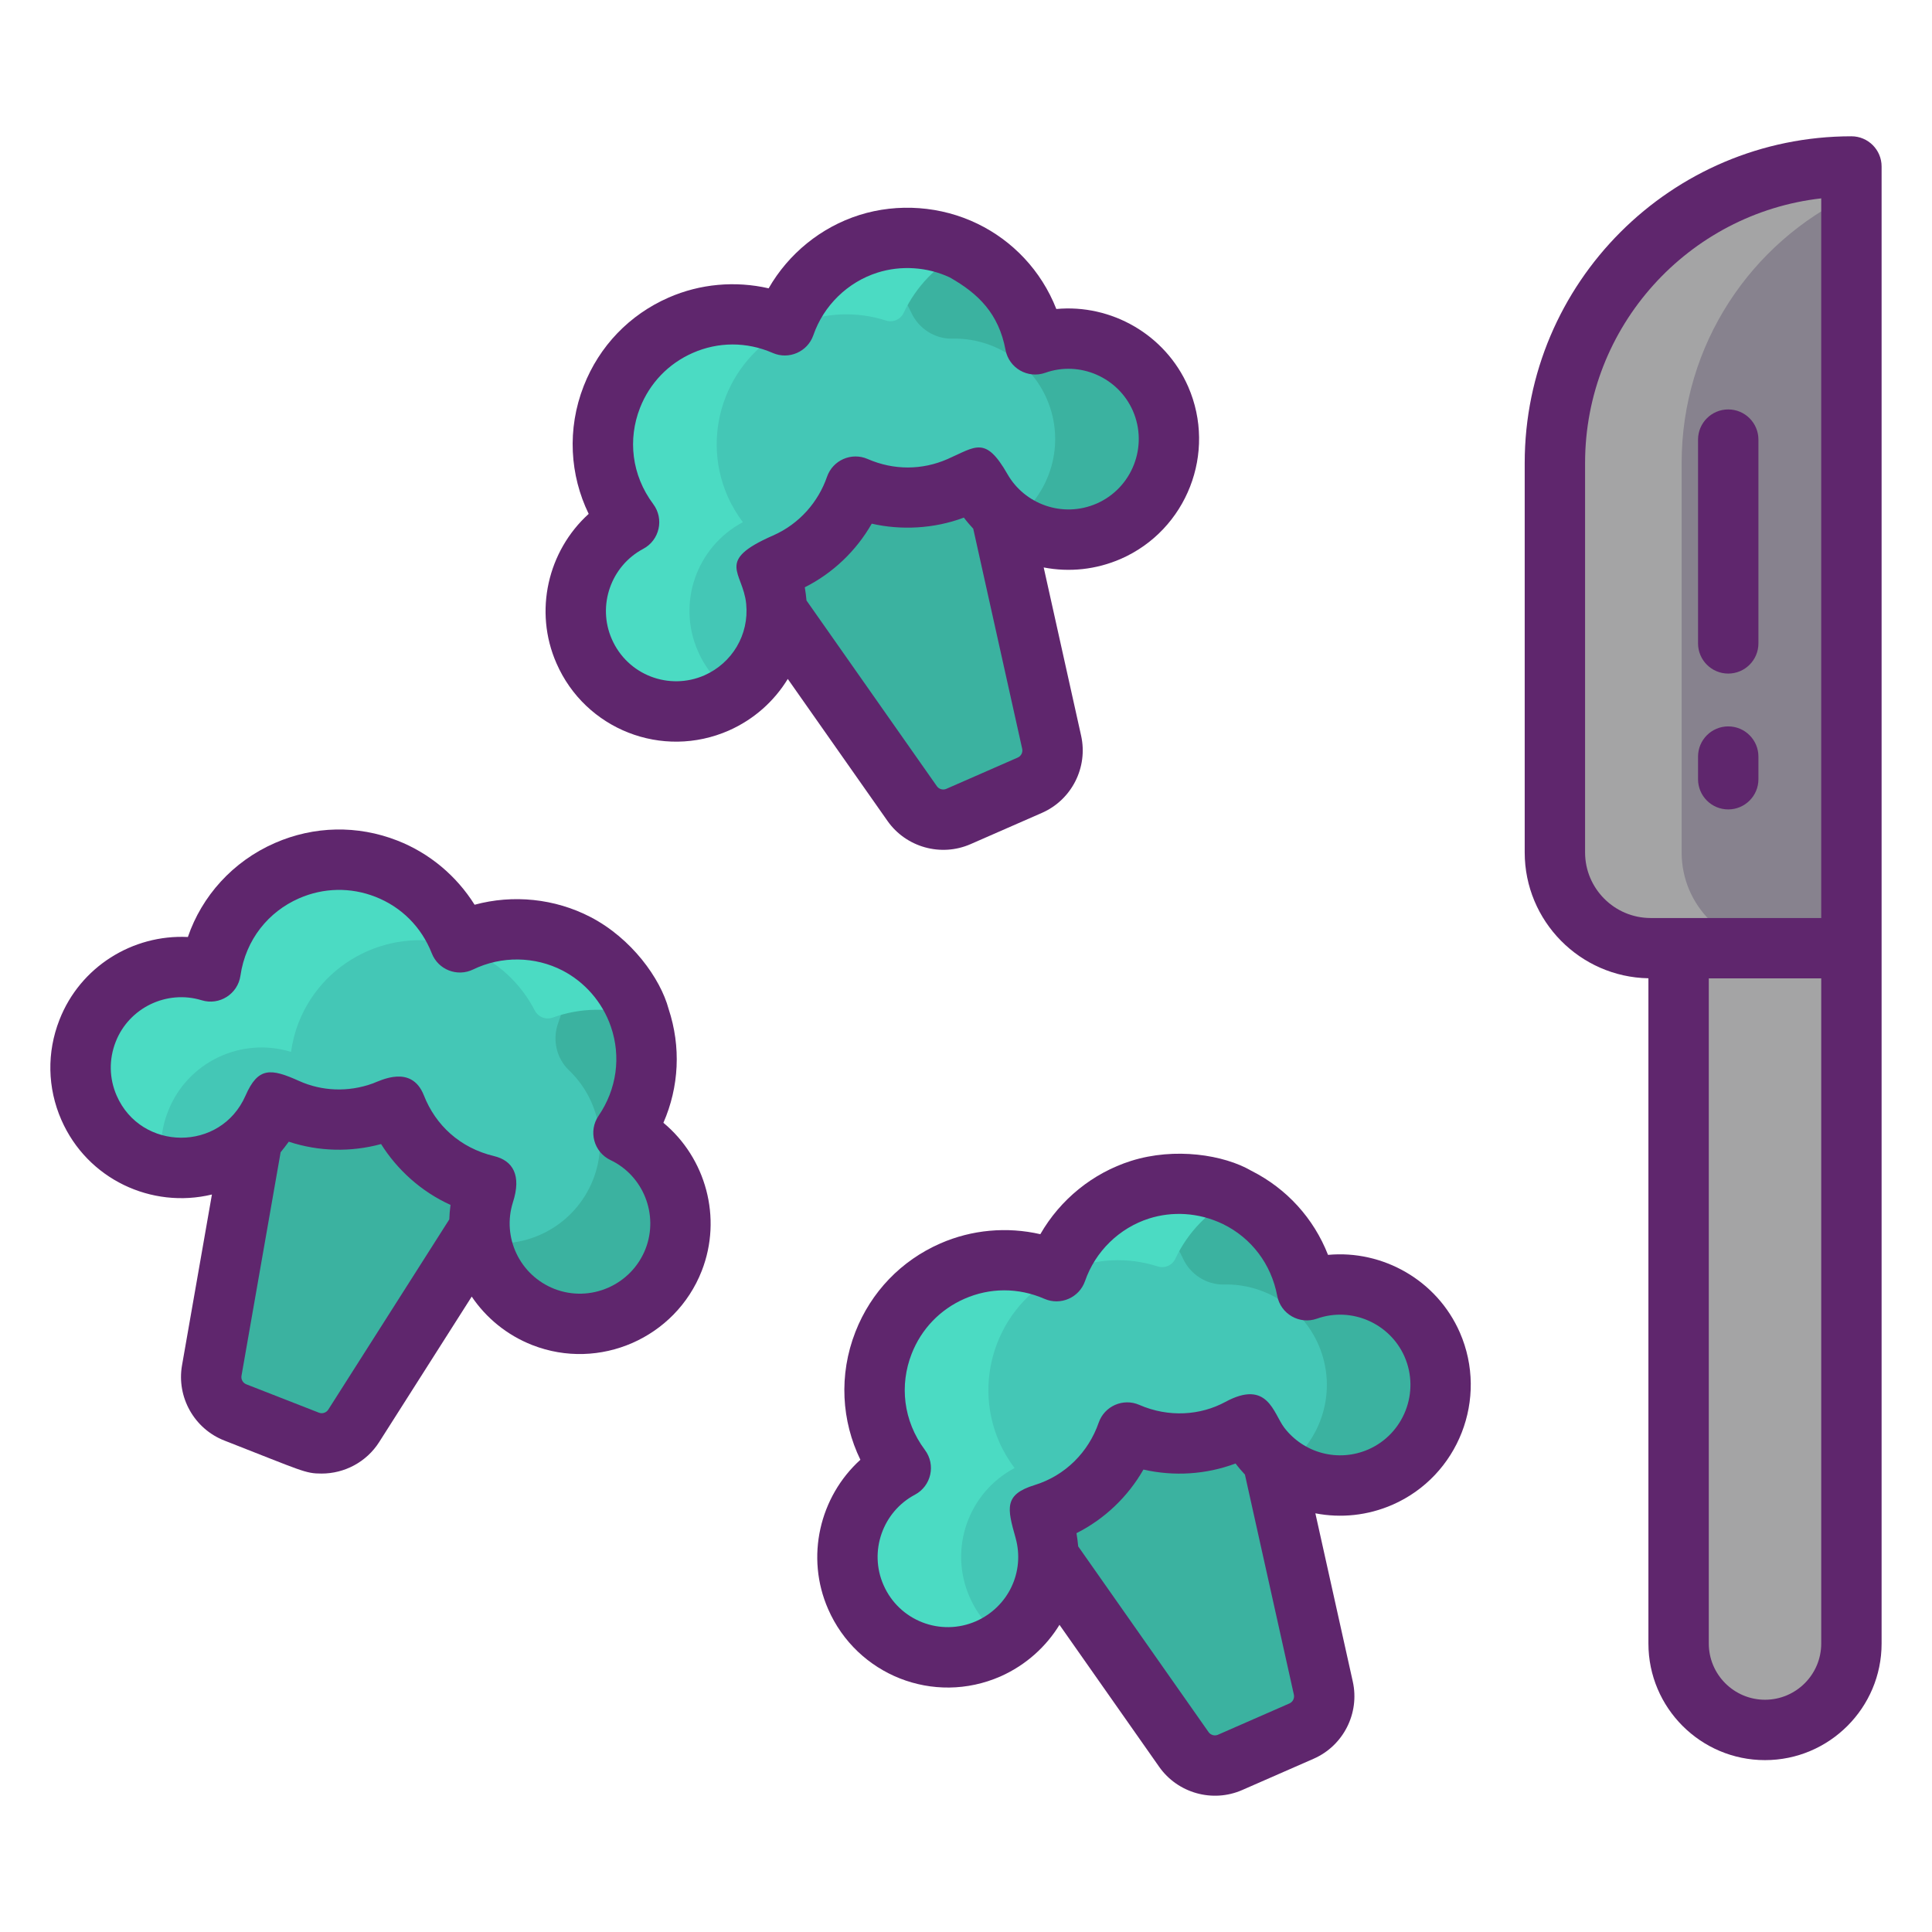 <?xml version="1.0" encoding="utf-8"?>
<!-- Generator: Adobe Illustrator 24.0.0, SVG Export Plug-In . SVG Version: 6.00 Build 0)  -->
<svg version="1.1" id="Icon_Set" xmlns="http://www.w3.org/2000/svg" xmlns:xlink="http://www.w3.org/1999/xlink" x="0px" y="0px"
	 viewBox="0 0 256 256" enable-background="new 0 0 256 256" xml:space="preserve">
<g>
	<g>
		<g>
			<g>
				<path fill="#87828E" d="M245.322,125.642h-26.598c-7.01,0-12.692-5.682-12.692-12.692V61.349c0-21.699,17.591-39.29,39.29-39.29
					h0V125.642z"/>
				<path fill="#A4A4A5" d="M222.826,61.353v51.601c0,7.01,5.689,12.688,12.699,12.688h-16.797c-7.01,0-12.699-5.677-12.699-12.688
					V61.353c0-21.702,17.592-39.294,39.294-39.294v3.763C232.02,32.114,222.826,45.664,222.826,61.353z"/>
				<path fill="#A4A4A5" d="M222.424,125.642v92.134c0,6.323,5.126,11.449,11.449,11.449c6.323,0,11.449-5.126,11.449-11.449
					v-92.134H222.424z"/>
			</g>
			<g>
				<path fill="#3BB2A0" d="M132.607,68.034l6.742,30.316c0.522,2.345-0.689,4.731-2.89,5.695l-9.462,4.145
					c-2.191,0.96-4.756,0.242-6.131-1.716l-17.949-25.567c0-1.778-0.358-3.574-1.117-5.306c-0.024-0.055-0.062-0.116-0.086-0.171
					c0.772-0.217,1.541-0.466,2.305-0.801c4.576-2.005,7.824-5.765,9.343-10.14c4.245,1.85,9.211,2.012,13.788,0.008
					c0.764-0.335,1.469-0.731,2.152-1.151c0.024,0.055,0.043,0.124,0.067,0.179C130.145,65.294,131.26,66.813,132.607,68.034z"/>
				<path fill="#44C7B6" d="M146.92,70.387c-4.383,1.91-9.218,1.287-12.888-1.226c-0.503-0.342-0.975-0.714-1.427-1.126
					c-1.498-1.347-2.644-3.046-3.297-4.685c-0.684,0.412-1.387,0.814-2.151,1.146c-4.584,2.011-9.55,1.84-13.792-0.01
					c-1.518,4.383-4.765,8.143-9.339,10.143c-0.764,0.332-1.538,0.583-2.312,0.804c0.03,0.05,0.06,0.111,0.09,0.171
					c0.754,1.729,1.116,3.529,1.116,5.308c0.02,4.333-2.111,8.495-5.78,11.008c-0.101,0.08-0.211,0.151-0.322,0.211
					c-0.201,0.141-0.412,0.271-0.633,0.392c-0.06,0.03-0.121,0.06-0.171,0.101c-0.352,0.181-0.704,0.362-1.066,0.523
					c-6.745,2.956-14.597-0.111-17.542-6.856c-2.825-6.424-0.151-13.863,5.951-17.1c-0.774-1.035-1.468-2.171-2.021-3.428
					c-3.81-8.696,0.161-18.859,8.867-22.669c4.584-2.011,9.55-1.84,13.792,0.01c1.679-4.845,5.63-9.068,11.078-10.797
					c4.232-1.337,8.877-0.925,12.717,0.945v0.01c4.725,2.302,8.304,6.655,9.379,12.365c6.454-2.292,13.772,0.744,16.607,7.208
					C156.721,59.58,153.655,67.431,146.92,70.387z"/>
				<path fill="#3BB2A0" d="M146.92,70.387c-4.383,1.91-9.218,1.287-12.888-1.226c5.177-3.539,7.268-10.364,4.665-16.326
					c-2.244-5.117-7.299-8.086-12.509-7.964c-2.316,0.054-4.458-1.332-5.432-3.434c-1.693-3.657-4.557-6.475-8.046-8.175
					c0.744-0.372,1.538-0.694,2.362-0.955c4.232-1.337,8.877-0.925,12.717,0.945c0,0-0.01,0-0.01,0.01
					c4.725,2.292,8.314,6.655,9.389,12.365c6.454-2.292,13.772,0.744,16.607,7.208C156.721,59.58,153.655,67.431,146.92,70.387z"/>
				<path fill="#4BDBC3" d="M127.789,33.252v0.01c-3.659,1.779-6.434,4.755-8.042,8.183c-0.422,0.895-1.417,1.327-2.362,1.025
					c-3.84-1.226-8.113-1.126-12.104,0.623c-8.706,3.81-12.677,13.973-8.867,22.669c0.553,1.257,1.247,2.393,2.021,3.428
					c-6.102,3.237-8.776,10.676-5.951,17.1c1.035,2.372,2.674,4.283,4.654,5.63c-0.101,0.08-0.211,0.151-0.322,0.211
					c-0.201,0.141-0.412,0.271-0.633,0.392c-0.06,0.03-0.121,0.06-0.171,0.101c-0.352,0.181-0.704,0.362-1.066,0.523
					c-6.745,2.956-14.597-0.111-17.542-6.856c-2.825-6.424-0.151-13.863,5.951-17.1c-0.774-1.035-1.468-2.171-2.021-3.428
					c-3.81-8.696,0.161-18.859,8.867-22.669c4.584-2.011,9.55-1.84,13.792,0.01c1.679-4.845,5.63-9.068,11.078-10.797
					C119.305,30.97,123.949,31.382,127.789,33.252z"/>
			</g>
			<g>
				<path fill="#3BB2A0" d="M168.607,193.367l6.742,30.316c0.522,2.345-0.689,4.731-2.89,5.695l-9.462,4.145
					c-2.191,0.96-4.756,0.242-6.131-1.716l-17.949-25.567c0-1.778-0.358-3.574-1.117-5.306c-0.024-0.055-0.062-0.116-0.086-0.171
					c0.772-0.217,1.541-0.466,2.305-0.801c4.576-2.005,7.824-5.765,9.343-10.14c4.245,1.85,9.211,2.012,13.788,0.008
					c0.764-0.335,1.469-0.731,2.152-1.151c0.024,0.055,0.043,0.124,0.067,0.179C166.145,190.627,167.26,192.147,168.607,193.367z"/>
				<path fill="#44C7B6" d="M182.92,195.72c-4.383,1.91-9.218,1.287-12.888-1.226c-0.503-0.342-0.975-0.714-1.427-1.126
					c-1.498-1.347-2.644-3.046-3.297-4.685c-0.684,0.412-1.387,0.814-2.151,1.146c-4.584,2.011-9.55,1.84-13.792-0.01
					c-1.518,4.383-4.765,8.143-9.339,10.143c-0.764,0.332-1.538,0.583-2.312,0.804c0.03,0.05,0.06,0.111,0.09,0.171
					c0.754,1.729,1.116,3.529,1.116,5.308c0.02,4.333-2.111,8.495-5.78,11.008c-0.101,0.08-0.211,0.151-0.322,0.211
					c-0.201,0.141-0.412,0.271-0.633,0.392c-0.06,0.03-0.121,0.06-0.171,0.101c-0.352,0.181-0.704,0.362-1.066,0.523
					c-6.745,2.956-14.597-0.111-17.542-6.856c-2.825-6.424-0.151-13.863,5.951-17.1c-0.774-1.035-1.468-2.171-2.021-3.428
					c-3.81-8.696,0.161-18.859,8.867-22.669c4.584-2.011,9.55-1.84,13.792,0.01c1.679-4.845,5.63-9.068,11.078-10.797
					c4.232-1.337,8.877-0.925,12.717,0.945v0.01c4.725,2.302,8.304,6.655,9.379,12.365c6.454-2.292,13.772,0.744,16.607,7.208
					C192.721,184.914,189.655,192.765,182.92,195.72z"/>
				<path fill="#3BB2A0" d="M182.92,195.72c-4.383,1.91-9.218,1.287-12.888-1.226c5.177-3.539,7.268-10.364,4.665-16.326
					c-2.244-5.117-7.299-8.086-12.509-7.964c-2.316,0.054-4.458-1.332-5.432-3.434c-1.693-3.657-4.557-6.475-8.046-8.175
					c0.744-0.372,1.538-0.694,2.362-0.955c4.232-1.337,8.877-0.925,12.717,0.945c0,0-0.01,0-0.01,0.01
					c4.725,2.292,8.314,6.655,9.389,12.365c6.454-2.292,13.772,0.744,16.607,7.208C192.721,184.914,189.655,192.765,182.92,195.72z"
					/>
				<path fill="#4BDBC3" d="M163.789,158.585v0.01c-3.659,1.779-6.434,4.755-8.042,8.183c-0.422,0.895-1.417,1.327-2.362,1.025
					c-3.84-1.226-8.113-1.126-12.104,0.623c-8.706,3.81-12.677,13.973-8.867,22.669c0.553,1.257,1.247,2.393,2.021,3.428
					c-6.102,3.237-8.776,10.676-5.951,17.1c1.035,2.372,2.674,4.283,4.654,5.63c-0.101,0.08-0.211,0.151-0.322,0.211
					c-0.201,0.141-0.412,0.271-0.633,0.392c-0.06,0.03-0.121,0.06-0.171,0.101c-0.352,0.181-0.704,0.362-1.066,0.523
					c-6.745,2.956-14.597-0.111-17.542-6.856c-2.825-6.424-0.151-13.863,5.951-17.1c-0.774-1.035-1.468-2.171-2.021-3.428
					c-3.81-8.696,0.161-18.859,8.867-22.669c4.584-2.011,9.55-1.84,13.792,0.01c1.679-4.845,5.63-9.068,11.078-10.797
					C155.305,156.303,159.949,156.715,163.789,158.585z"/>
			</g>
			<g>
				<path fill="#3BB2A0" d="M63.543,162.725l-16.67,26.204c-1.289,2.027-3.833,2.858-6.071,1.984l-9.621-3.76
					c-2.228-0.871-3.534-3.192-3.122-5.548l5.387-30.77c1.258-1.257,2.274-2.781,2.962-4.541c0.022-0.056,0.038-0.125,0.06-0.182
					c0.699,0.392,1.419,0.76,2.196,1.063c4.654,1.819,9.609,1.456,13.776-0.563c1.694,4.31,5.091,7.936,9.744,9.755
					c0.777,0.304,1.555,0.521,2.335,0.708c-0.022,0.056-0.057,0.118-0.079,0.174C63.739,159.045,63.454,160.909,63.543,162.725z"/>
				<path fill="#44C7B6" d="M71.999,174.509c-4.45-1.749-7.428-5.608-8.246-9.98c-0.114-0.597-0.185-1.194-0.213-1.806
					c-0.107-2.012,0.284-4.023,0.981-5.644c-0.775-0.192-1.557-0.405-2.332-0.711c-4.663-1.82-8.054-5.452-9.746-9.76
					c-4.173,2.026-9.127,2.388-13.776,0.569c-0.775-0.306-1.5-0.675-2.204-1.066c-0.014,0.057-0.036,0.121-0.057,0.185
					c-0.69,1.756-1.706,3.284-2.964,4.542c-3.05,3.078-7.499,4.514-11.871,3.696c-0.128-0.014-0.256-0.043-0.377-0.078
					c-0.242-0.043-0.483-0.1-0.725-0.171c-0.064-0.021-0.128-0.043-0.192-0.05c-0.377-0.121-0.754-0.242-1.123-0.384
					c-6.86-2.68-10.243-10.4-7.556-17.252c2.545-6.54,9.696-9.909,16.3-7.883c0.185-1.28,0.498-2.573,0.995-3.853
					c3.455-8.843,13.449-13.222,22.299-9.76c4.663,1.82,8.054,5.452,9.746,9.76c4.613-2.239,10.392-2.431,15.468,0.199
					c3.938,2.047,6.931,5.623,8.324,9.66l-0.007,0.007c1.713,4.969,1.166,10.577-2.111,15.375c6.184,2.943,9.212,10.264,6.646,16.84
					C86.572,173.798,78.852,177.182,71.999,174.509z"/>
				<path fill="#3BB2A0" d="M71.999,174.509c-4.45-1.749-7.428-5.608-8.246-9.98c6.163,1.159,12.468-2.189,14.842-8.246
					c2.032-5.205,0.557-10.879-3.214-14.477c-1.676-1.599-2.211-4.094-1.412-6.269c1.389-3.783,1.356-7.801,0.091-11.47
					c0.789,0.263,1.578,0.597,2.346,0.995c3.938,2.047,6.931,5.623,8.324,9.66c0,0-0.007-0.007-0.014,0
					c1.72,4.962,1.173,10.584-2.104,15.383c6.184,2.943,9.212,10.264,6.646,16.84C86.572,173.798,78.852,177.182,71.999,174.509z"/>
				<path fill="#4BDBC3" d="M84.731,134.723l-0.007,0.007c-3.846-1.329-7.912-1.187-11.473,0.1
					c-0.931,0.334-1.941-0.064-2.396-0.945c-1.848-3.583-4.94-6.533-8.999-8.118c-8.85-3.462-18.844,0.917-22.299,9.76
					c-0.498,1.28-0.81,2.573-0.995,3.853c-6.604-2.026-13.755,1.343-16.3,7.883c-0.945,2.41-1.137,4.919-0.689,7.272
					c-0.128-0.014-0.256-0.043-0.377-0.078c-0.242-0.043-0.483-0.1-0.725-0.171c-0.064-0.021-0.128-0.043-0.192-0.05
					c-0.377-0.121-0.754-0.242-1.123-0.384c-6.86-2.68-10.243-10.4-7.556-17.252c2.545-6.54,9.696-9.909,16.3-7.883
					c0.185-1.28,0.498-2.573,0.995-3.853c3.455-8.843,13.449-13.222,22.299-9.76c4.663,1.82,8.054,5.452,9.746,9.76
					c4.613-2.239,10.392-2.431,15.468,0.199C80.345,127.11,83.337,130.686,84.731,134.723z"/>
			</g>
		</g>
	</g>
	<g>
		<path fill="#5F266D" d="M245.322,18.059c-23.871,0-43.291,19.42-43.291,43.29v51.601c0,9.103,7.328,16.515,16.393,16.677v88.15
			c0,8.519,6.931,15.449,15.449,15.449s15.449-6.93,15.449-15.449c0-2.28,0-192.044,0-195.718
			C249.322,19.85,247.531,18.059,245.322,18.059z M210.031,112.95V61.349c0-18.106,13.709-33.072,31.291-35.065v95.358
			c-8.342,0-13.656,0-22.599,0C213.931,121.642,210.031,117.743,210.031,112.95z M241.322,217.776c0,4.107-3.342,7.449-7.449,7.449
			s-7.449-3.341-7.449-7.449v-88.135h14.898V217.776z"/>
		<path fill="#5F266D" d="M117.593,108.771c2.452,3.496,7.078,4.804,11.009,3.083l9.463-4.145c3.941-1.727,6.124-6.028,5.189-10.227
			l-4.958-22.293c3.383,0.656,6.933,0.297,10.221-1.135c0.003-0.001,0.007-0.003,0.01-0.004c8.734-3.833,12.733-14.068,8.911-22.822
			c-3.045-6.941-10.226-10.958-17.469-10.284c-2.008-5.124-5.835-9.065-10.43-11.289c-4.838-2.356-10.551-2.781-15.678-1.161
			c-5.096,1.617-9.384,5.13-12.012,9.709c-4.414-1.013-9.079-0.604-13.252,1.226c-5.189,2.271-9.184,6.43-11.249,11.71
			c-2.244,5.739-1.832,11.839,0.657,16.953c-5.401,4.889-7.309,12.884-4.269,19.799c3.83,8.77,14.02,12.772,22.829,8.912
			c3.385-1.499,6.041-3.927,7.821-6.84L117.593,108.771z M134.854,100.382l-9.463,4.145c-0.442,0.195-0.97,0.049-1.251-0.351
			L106.866,79.57c-0.03-0.382-0.143-1.295-0.226-1.752c3.721-1.872,6.808-4.823,8.871-8.429c3.821,0.874,8.2,0.701,12.206-0.804
			c0.369,0.492,0.871,1.077,1.242,1.471l6.486,29.163C135.551,99.696,135.303,100.186,134.854,100.382z M93.341,89.483
			c-4.666,2.046-10.184-0.014-12.274-4.802c-1.949-4.432-0.12-9.684,4.164-11.956c2.17-1.152,2.794-3.966,1.33-5.927
			c-2.89-3.867-3.378-8.606-1.76-12.745c1.286-3.29,3.774-5.88,7.008-7.296c3.32-1.456,7.079-1.516,10.587,0.013
			c2.126,0.929,4.614-0.149,5.378-2.357c1.363-3.935,4.544-7.035,8.504-8.292c3.114-0.984,6.58-0.753,9.55,0.626
			c3.831,2.162,6.506,4.817,7.41,9.619c0.453,2.41,2.955,3.85,5.27,3.029c4.556-1.62,9.655,0.598,11.603,5.039
			c2.057,4.71-0.093,10.22-4.79,12.286c-4.541,1.976-9.58,0.054-11.827-3.896c-2.927-5.12-4.206-3.629-7.946-1.993
			c-3.343,1.465-7.097,1.507-10.585-0.014c-2.137-0.931-4.615,0.154-5.379,2.358c-1.137,3.283-3.61,6.23-7.168,7.789
			c-7.732,3.391-3.972,4.764-3.543,9.035C99.282,84.128,96.99,87.864,93.341,89.483z"/>
		<path fill="#5F266D" d="M175.97,166.278c-1.893-4.832-5.455-8.775-10.17-11.15c-3.618-2.104-10.103-3.142-15.938-1.3
			c-5.096,1.618-9.385,5.131-12.012,9.709c-4.414-1.012-9.079-0.604-13.252,1.226c-5.189,2.271-9.184,6.429-11.249,11.71
			c-2.244,5.739-1.832,11.839,0.657,16.953c-5.401,4.889-7.309,12.884-4.269,19.799c3.802,8.705,13.957,12.801,22.833,8.91
			c3.422-1.521,6.079-3.995,7.817-6.838l13.204,18.809c2.455,3.497,7.08,4.802,11.009,3.082l9.462-4.145
			c3.941-1.726,6.125-6.027,5.19-10.228l-4.958-22.292c3.384,0.656,6.933,0.297,10.221-1.136c0.003-0.001,0.007-0.003,0.01-0.004
			c8.734-3.833,12.733-14.068,8.911-22.822C190.394,169.62,183.209,165.603,175.97,166.278z M170.854,225.715l-9.463,4.145
			c-0.444,0.196-0.971,0.049-1.251-0.35l-17.274-24.606c-0.03-0.382-0.145-1.306-0.226-1.751c3.722-1.873,6.808-4.823,8.87-8.429
			c4.029,0.923,8.299,0.663,12.207-0.804c0.369,0.493,0.861,1.066,1.242,1.471l6.486,29.162
			C171.551,225.029,171.303,225.519,170.854,225.715z M181.316,192.056c-4.034,1.754-8.595,0.464-11.151-2.892
			c-1.44-1.886-2.169-6.453-7.81-3.397c-3.272,1.771-7.475,2.094-11.394,0.386c-2.137-0.934-4.616,0.157-5.379,2.358
			c-1.359,3.923-4.44,7.015-8.476,8.263c-4.115,1.259-3.636,3.089-2.538,6.998c1.26,4.497-0.959,9.142-5.228,11.044
			c-4.715,2.064-10.203-0.057-12.274-4.802c-1.949-4.432-0.12-9.684,4.164-11.957c2.165-1.15,2.798-3.963,1.329-5.928
			c-2.909-3.896-3.366-8.635-1.759-12.744c1.286-3.29,3.774-5.881,7.008-7.296c3.32-1.456,7.079-1.516,10.587,0.013
			c2.126,0.929,4.614-0.149,5.378-2.357c1.363-3.935,4.544-7.035,8.504-8.292c3.012-0.952,6.493-0.829,9.76,0.736
			c3.785,1.845,6.409,5.311,7.2,9.51c0.453,2.411,2.957,3.85,5.27,3.029c4.556-1.617,9.654,0.597,11.603,5.039
			C188.167,184.48,186.017,189.991,181.316,192.056z"/>
		<path fill="#5F266D" d="M87.904,148.775c2.077-4.754,2.348-10.062,0.693-15.075c-1.09-4.068-4.919-9.366-10.351-12.189
			c-4.747-2.46-10.267-3.008-15.359-1.629c-2.404-3.837-5.992-6.847-10.237-8.504c-5.275-2.063-11.041-1.947-16.234,0.327
			c-5.579,2.442-9.671,7.037-11.521,12.452c-7.304-0.361-14.279,3.942-17.019,10.981c-1.689,4.307-1.6,9.011,0.253,13.247
			c3.45,7.885,11.969,11.819,19.953,9.893l-3.963,22.637c-0.737,4.215,1.621,8.405,5.606,9.963
			c10.422,4.073,10.703,4.377,12.893,4.377c3.018,0,5.937-1.516,7.63-4.18l12.258-19.269c1.929,2.857,4.692,5.113,8.03,6.424
			c0.003,0.001,0.006,0.002,0.01,0.004c8.881,3.465,18.95-0.939,22.439-9.835C95.741,161.339,93.506,153.425,87.904,148.775z
			 M43.498,186.782c-0.264,0.413-0.786,0.582-1.239,0.405l-9.621-3.76c-0.453-0.177-0.722-0.654-0.638-1.133l5.184-29.614
			c0.215-0.252,0.916-1.163,1.079-1.399c3.958,1.308,8.226,1.404,12.232,0.312c2.12,3.38,5.291,6.29,9.2,8.063
			c-0.086,0.606-0.146,1.376-0.161,1.919L43.498,186.782z M85.535,165.485c-1.878,4.787-7.296,7.161-12.078,5.299
			c-4.607-1.814-6.955-6.842-5.494-11.469c1.161-3.583,0-5.531-2.512-6.132c-4.516-1.082-7.739-4.103-9.283-8.037
			c-1.634-4.153-5.757-1.956-6.757-1.59c-3.308,1.207-6.803,1.011-9.745-0.308c-3.795-1.711-5.465-1.888-7.138,1.938
			c-3.288,7.489-13.848,7.356-17.068-0.006c-0.995-2.276-1.044-4.805-0.132-7.13c1.756-4.512,6.759-6.932,11.398-5.51
			c2.341,0.719,4.779-0.823,5.132-3.25c0.698-4.813,3.725-8.487,7.768-10.257c3.235-1.417,6.827-1.489,10.114-0.204
			c3.452,1.348,6.107,4.009,7.476,7.496c0.854,2.171,3.373,3.153,5.471,2.137c3.747-1.819,8.188-1.762,11.876,0.15
			c2.847,1.48,5.237,4.1,6.381,7.422c1.372,3.98,0.777,8.287-1.633,11.815c-1.381,2.022-0.638,4.811,1.584,5.868
			C85.261,155.796,87.298,160.967,85.535,165.485z"/>
		<path fill="#5F266D" d="M229,89.252c2.209,0,4-1.791,4-4v-27c0-2.209-1.791-4-4-4s-4,1.791-4,4v27
			C225,87.461,226.791,89.252,229,89.252z"/>
		<path fill="#5F266D" d="M229,107.252c2.209,0,4-1.791,4-4v-3c0-2.209-1.791-4-4-4s-4,1.791-4,4v3
			C225,105.461,226.791,107.252,229,107.252z"/>
	</g>
</g>
</svg>
